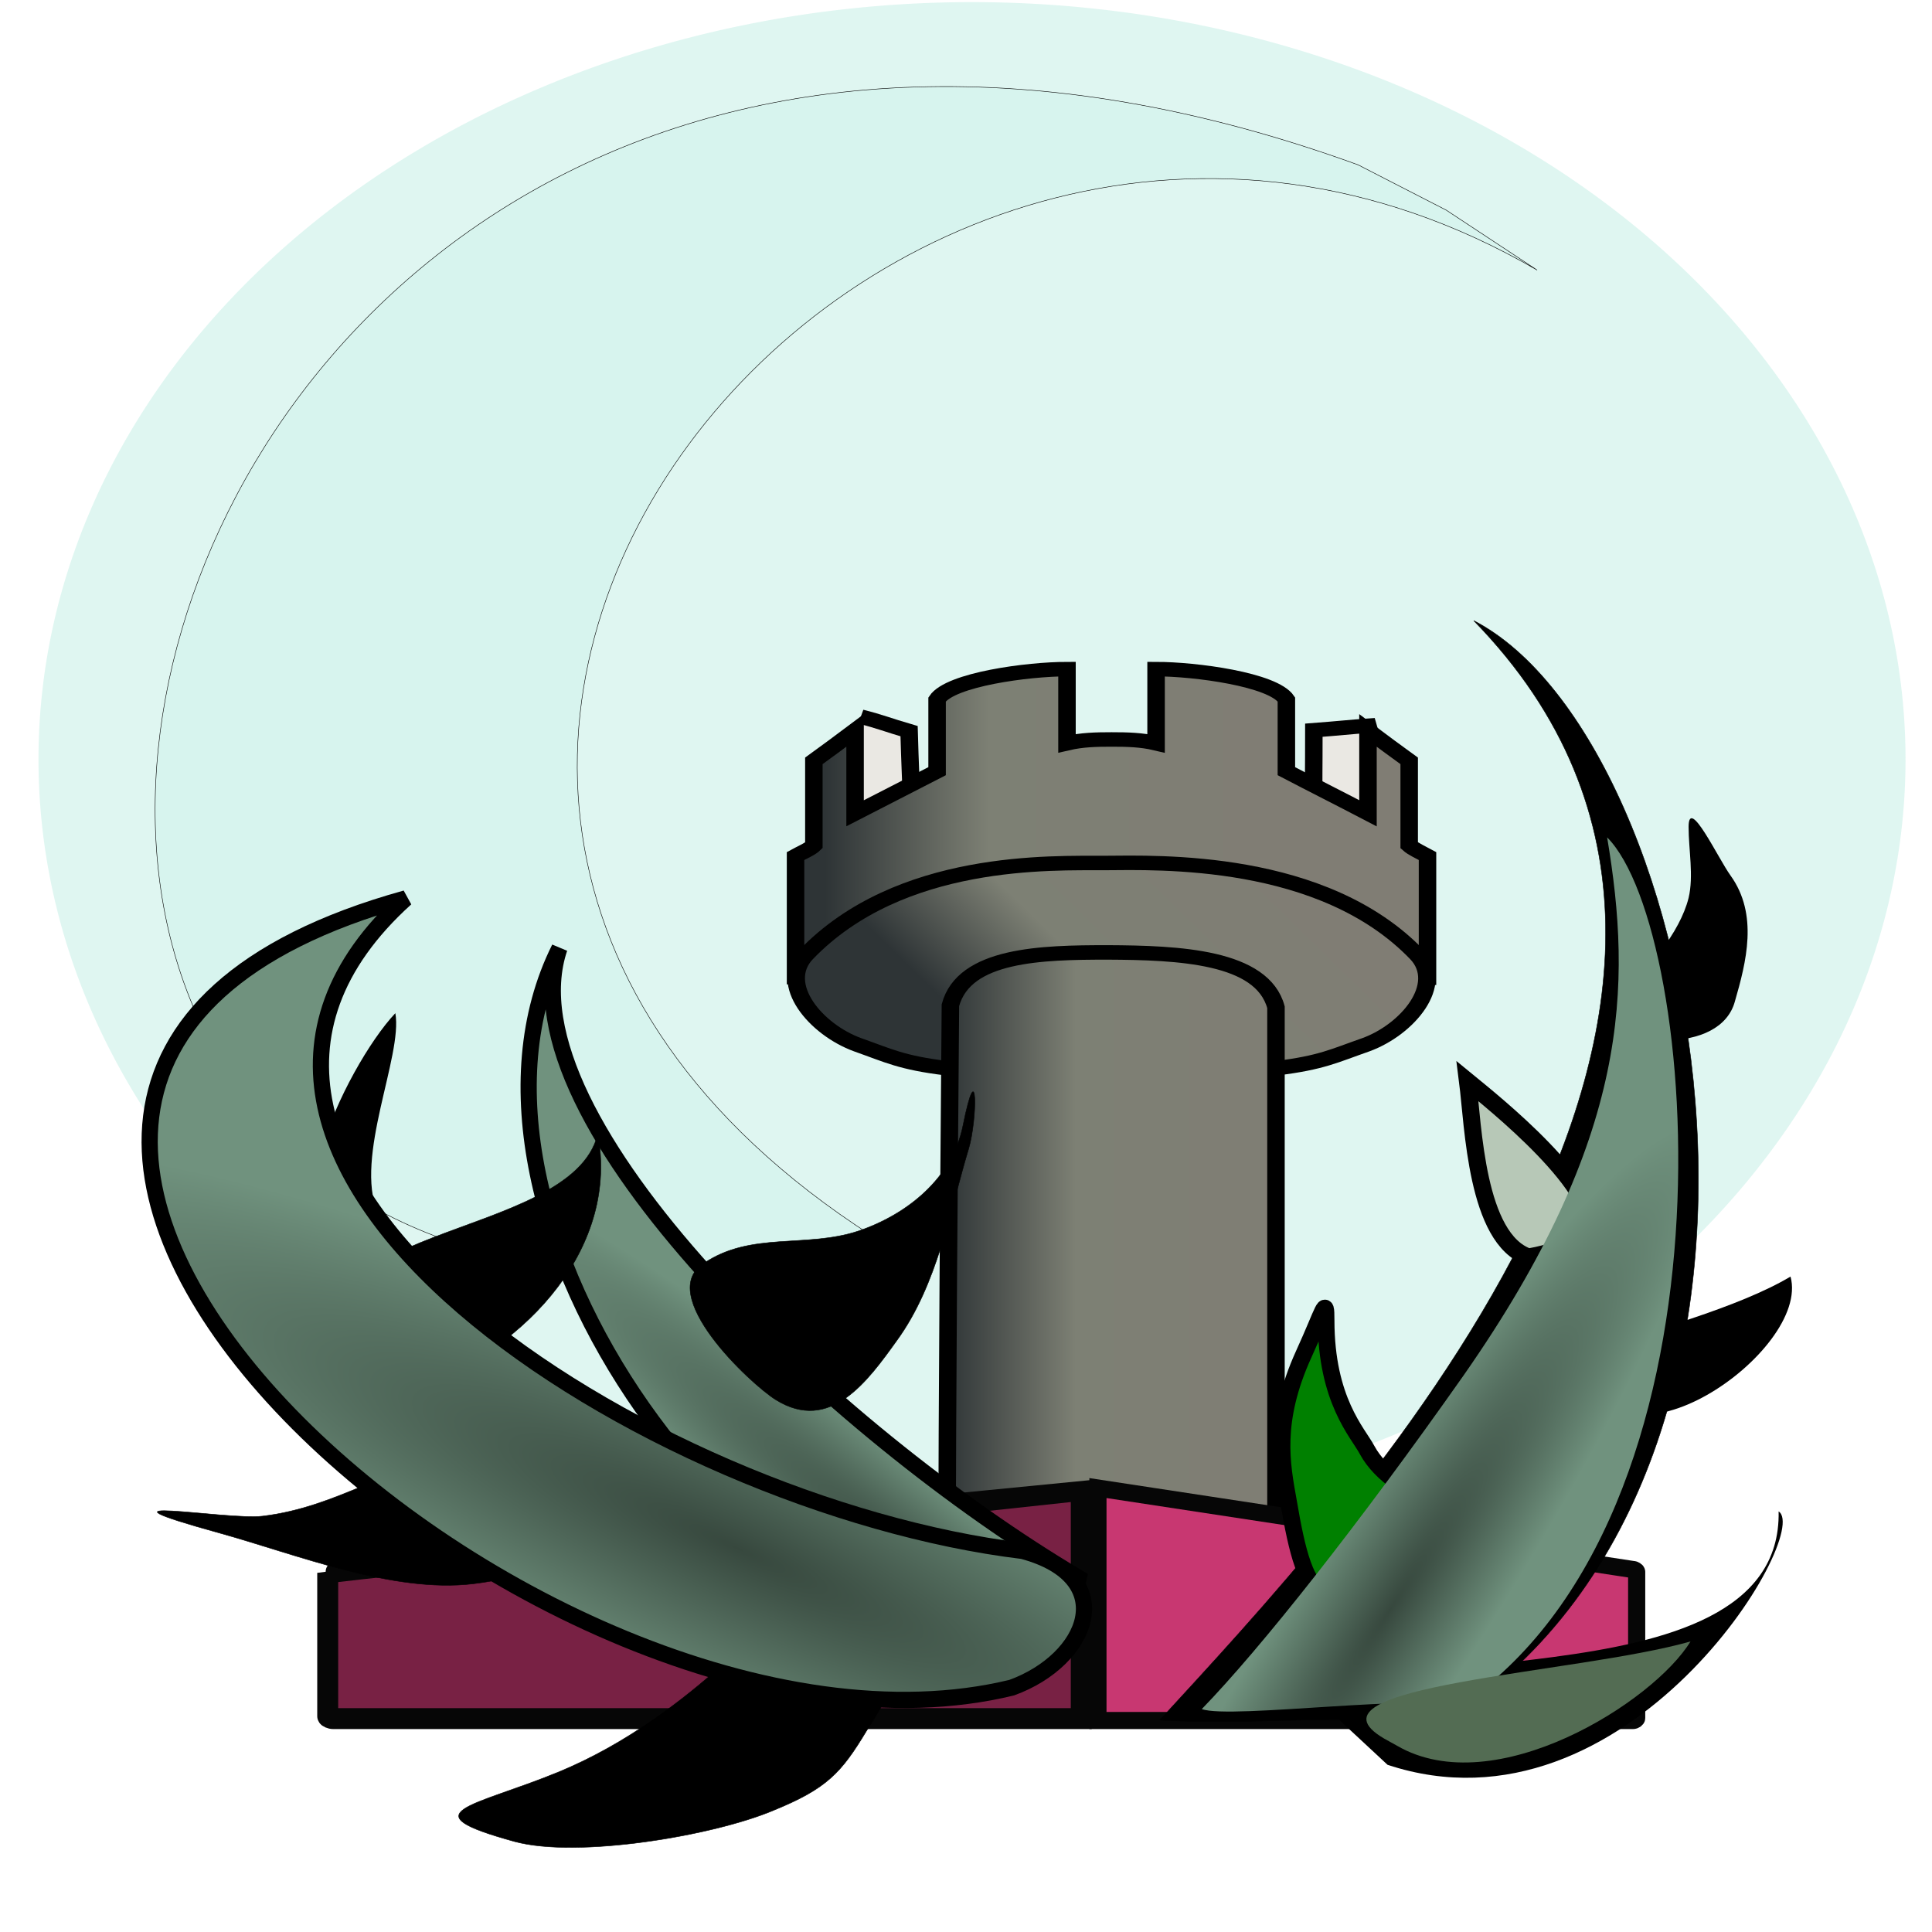 <?xml version="1.0" encoding="UTF-8" standalone="no"?>
<svg
   xmlns:dc="http://purl.org/dc/elements/1.1/"
   xmlns:cc="http://creativecommons.org/ns#"
   xmlns:rdf="http://www.w3.org/1999/02/22-rdf-syntax-ns#"
   xmlns:svg="http://www.w3.org/2000/svg"
   xmlns="http://www.w3.org/2000/svg"
   xmlns:xlink="http://www.w3.org/1999/xlink"
   xmlns:sodipodi="http://sodipodi.sourceforge.net/DTD/sodipodi-0.dtd"
   xmlns:inkscape="http://www.inkscape.org/namespaces/inkscape"
   width="48"
   height="48"
   viewBox="0 0 1.518 4.056"
   id="svg2464"
   sodipodi:version="0.32"
   inkscape:version="0.46"
   sodipodi:docname="7_tentacles_kasia.svg"
   inkscape:output_extension="org.inkscape.output.svg.inkscape"
   version="1.0"
   inkscape:export-filename="/tmp/a.png"
   inkscape:export-xdpi="480"
   inkscape:export-ydpi="480">
  <defs
     id="defs2499">
    <linearGradient
       id="linearGradient3216">
      <stop
         style="stop-color:#37483e;stop-opacity:1;"
         offset="0"
         id="stop3218" />
      <stop
         style="stop-color:#70927e;stop-opacity:1;"
         offset="1"
         id="stop3220" />
    </linearGradient>
    <linearGradient
       id="linearGradient4771">
      <stop
         style="stop-color:#555753;stop-opacity:1;"
         offset="0"
         id="stop4773" />
      <stop
         style="stop-color:#000000;stop-opacity:1;"
         offset="1"
         id="stop4775" />
    </linearGradient>
    <linearGradient
       id="linearGradient3167">
      <stop
         style="stop-color:#2e3436;stop-opacity:1;"
         offset="0"
         id="stop3169" />
      <stop
         id="stop3175"
         offset="0.061"
         style="stop-color:#2e3436;stop-opacity:1;" />
      <stop
         style="stop-color:#7d8074;stop-opacity:1;"
         offset="0.407"
         id="stop3177" />
      <stop
         style="stop-color:#807d74;stop-opacity:1;"
         offset="1"
         id="stop3171" />
    </linearGradient>
    <inkscape:perspective
       sodipodi:type="inkscape:persp3d"
       inkscape:vp_x="0 : 2.0280001 : 1"
       inkscape:vp_y="0 : 1000 : 0"
       inkscape:vp_z="1.5176402 : 2.0280001 : 1"
       inkscape:persp3d-origin="0.75882012 : 1.3520001 : 1"
       id="perspective2503" />
    <inkscape:perspective
       id="perspective3404"
       inkscape:persp3d-origin="1.4805682 : 0.38136911 : 1"
       inkscape:vp_z="2.9611363 : 0.57205367 : 1"
       inkscape:vp_y="0 : 1000 : 0"
       inkscape:vp_x="0 : 0.57205367 : 1"
       sodipodi:type="inkscape:persp3d" />
    <linearGradient
       inkscape:collect="always"
       xlink:href="#linearGradient3167"
       id="linearGradient3185"
       x1="-0.638"
       y1="4.092"
       x2="0.077"
       y2="3.486"
       gradientUnits="userSpaceOnUse" />
    <linearGradient
       inkscape:collect="always"
       xlink:href="#linearGradient3167"
       id="linearGradient3211"
       x1="-0.779"
       y1="3.738"
       x2="0.361"
       y2="3.738"
       gradientUnits="userSpaceOnUse" />
    <linearGradient
       inkscape:collect="always"
       xlink:href="#linearGradient3167"
       id="linearGradient3200"
       x1="-0.478"
       y1="4.843"
       x2="0.438"
       y2="4.843"
       gradientUnits="userSpaceOnUse" />
    <radialGradient
       inkscape:collect="always"
       xlink:href="#linearGradient3216"
       id="radialGradient4815"
       gradientUnits="userSpaceOnUse"
       gradientTransform="matrix(-1.691,-0.79,0.154,-0.33,0.396,4.772)"
       cx="0.457"
       cy="3.514"
       fx="0.457"
       fy="3.514"
       r="0.981" />
    <radialGradient
       inkscape:collect="always"
       xlink:href="#linearGradient3216"
       id="radialGradient4836"
       gradientUnits="userSpaceOnUse"
       gradientTransform="matrix(0.192,-0.224,1.8,1.54,-5.354,-1.526)"
       cx="0.825"
       cy="3.317"
       fx="0.825"
       fy="3.317"
       r="0.577" />
    <radialGradient
       inkscape:collect="always"
       xlink:href="#linearGradient3216"
       id="radialGradient3222"
       cx="1.585"
       cy="3.063"
       fx="1.585"
       fy="3.063"
       r="0.5"
       gradientTransform="matrix(0.325,0.211,-1.298,1.999,5.113,-3.084)"
       gradientUnits="userSpaceOnUse" />
  </defs>
  <sodipodi:namedview
     inkscape:window-height="705"
     inkscape:window-width="1020"
     inkscape:pageshadow="2"
     inkscape:pageopacity="0.0"
     guidetolerance="10.0"
     gridtolerance="10.0"
     objecttolerance="10.0"
     borderopacity="0.773"
     bordercolor="#d8d8d8"
     pagecolor="#ffffff"
     id="base"
     showgrid="false"
     inkscape:zoom="5.7231219"
     inkscape:cx="30.882255"
     inkscape:cy="12.808458"
     inkscape:window-x="4"
     inkscape:window-y="63"
     inkscape:current-layer="svg2464"
     inkscape:showpageshadow="false"
     showborder="true"
     borderlayer="false" />
  <title
     id="title2466">coubre de bezier : Curve</title>
  <desc
     id="desc2468">Un trace dessinant une courbe de type bezie issue de blender</desc>
  <path
     sodipodi:type="arc"
     style="opacity:0.786;fill:#d7f4ee;fill-opacity:1;stroke:none;stroke-width:0.01;stroke-miterlimit:4;stroke-dasharray:none;stroke-opacity:1"
     id="path3426"
     sodipodi:cx="-6.5869765"
     sodipodi:cy="-2.4866824"
     sodipodi:rx="2.1211436"
     sodipodi:ry="1.9269544"
     d="M -4.466,-2.487 A 2.121,1.927 0 1 1 -8.708,-2.487 A 2.121,1.927 0 1 1 -4.466,-2.487 z"
     transform="matrix(0.924,0,0,0.825,6.858,3.646)"
     inkscape:export-filename="C:\Documents and Settings\Admin\Pulpit\ico.png"
     inkscape:export-xdpi="52"
     inkscape:export-ydpi="52" />
  <path
     style="fill:#d7f4ee;fill-rule:evenodd;stroke:#000000;stroke-width:0.001;stroke-linecap:butt;stroke-linejoin:miter;stroke-miterlimit:4;stroke-dasharray:none;stroke-opacity:1"
     d="M 1.582,0.346 C -1.143,-0.643 -1.95,3.179 0.599,2.618 C -0.966,1.659 0.585,-0.232 1.958,0.567 L 1.767,0.441 L 1.582,0.346 z"
     id="path3409"
     sodipodi:nodetypes="ccccc"
     inkscape:export-filename="C:\Documents and Settings\Admin\Pulpit\ico.png"
     inkscape:export-xdpi="52"
     inkscape:export-ydpi="52" />
  <path
     style="fill:#000000;fill-opacity:1;fill-rule:evenodd;stroke:#060606;stroke-width:0.037;stroke-miterlimit:4;stroke-dasharray:none;stroke-opacity:1"
     d="M 0.971,3.609 L 0.971,3.108 C 0.967,3.108 -0.089,3.287 -0.089,3.289 L -0.089,3.604 C -0.089,3.606 -0.084,3.609 -0.08,3.609 L 0.971,3.609 z"
     id="path3407"
     inkscape:export-filename="C:\Documents and Settings\Admin\Pulpit\ico.png"
     inkscape:export-xdpi="52.260239"
     inkscape:export-ydpi="52.260239" />
  <g
     id="g2474"
     transform="matrix(1.13,0,0,1.13,7.025,3.756)">
    <path
       d="M -0.415,7.336 C -0.415,6.79 -0.415,6.483 -0.415,5.936"
       id="path2476" />
  </g>
  <g
     transform="matrix(1.708,0,0,1.388,2.274,-2.732)"
     id="g2503"
     style="fill:#000000;fill-opacity:1"
     inkscape:export-filename="C:\Documents and Settings\Admin\Pulpit\ico.png"
     inkscape:export-xdpi="52.260239"
     inkscape:export-ydpi="52.260239" />
  <g
     transform="matrix(0.874,0,0,0.724,1.094,-0.999)"
     id="g2486"
     inkscape:export-filename="C:\Documents and Settings\Admin\Pulpit\ico.png"
     inkscape:export-xdpi="52.260239"
     inkscape:export-ydpi="52.260239">
    <path
       d="M -0.688,3.757 C -0.688,3.738 -0.515,3.698 -0.515,3.679 C -0.515,3.66 -0.518,3.591 -0.52,3.5 C -0.571,3.482 -0.59,3.472 -0.636,3.458"
       id="path2488"
       style="fill:#eae8e3;fill-opacity:1;stroke:#000000;stroke-width:0.042;stroke-miterlimit:4;stroke-dasharray:none;stroke-opacity:1"
       sodipodi:nodetypes="cscc" />
  </g>
  <g
     id="g2490"
     transform="matrix(1.13,0,0,1.13,7.025,3.756)">
    <path
       d="M 0.375,7.336 C 0.375,6.79 0.375,6.483 0.375,5.936"
       id="path2492" />
  </g>
  <g
     transform="matrix(0.874,0,0,0.724,1.082,-0.98)"
     id="g2494"
     inkscape:export-filename="C:\Documents and Settings\Admin\Pulpit\ico.png"
     inkscape:export-xdpi="52.260239"
     inkscape:export-ydpi="52.260239">
    <path
       d="M 0.596,3.458 C 0.66,3.722 0.652,3.772 0.617,3.802 C 0.621,3.704 0.467,3.674 0.466,3.654 C 0.465,3.616 0.466,3.596 0.466,3.471 C 0.521,3.466 0.559,3.461 0.596,3.458 z"
       id="path2496"
       style="fill:#eae8e3;fill-opacity:1;stroke:#000000;stroke-width:0.042;stroke-miterlimit:4;stroke-dasharray:none;stroke-opacity:1"
       sodipodi:nodetypes="ccscc" />
  </g>
  <g
     transform="matrix(0.874,0,0,0.724,1.082,-0.97)"
     id="g2482"
     style="fill-opacity:1"
     inkscape:export-filename="C:\Documents and Settings\Admin\Pulpit\ico.png"
     inkscape:export-xdpi="52.260239"
     inkscape:export-ydpi="52.260239">
    <path
       d="M 0.739,4.196 C 0.739,4.096 0.739,3.922 0.739,3.822 C 0.724,3.812 0.705,3.802 0.695,3.791 C 0.695,3.71 0.695,3.628 0.695,3.546 C 0.662,3.517 0.629,3.488 0.596,3.458 C 0.596,3.538 0.596,3.618 0.596,3.698 C 0.531,3.657 0.465,3.617 0.4,3.576 C 0.4,3.507 0.4,3.424 0.4,3.368 C 0.368,3.31 0.181,3.28 0.087,3.28 C 0.087,3.352 0.087,3.423 0.087,3.495 C 0.052,3.485 0.018,3.484 -0.02,3.484 C -0.058,3.484 -0.091,3.485 -0.127,3.495 C -0.127,3.423 -0.127,3.352 -0.127,3.28 C -0.221,3.28 -0.407,3.31 -0.439,3.368 C -0.439,3.424 -0.439,3.507 -0.439,3.576 C -0.505,3.617 -0.57,3.657 -0.636,3.698 C -0.636,3.618 -0.636,3.538 -0.636,3.458 C -0.669,3.488 -0.702,3.517 -0.735,3.546 C -0.735,3.628 -0.735,3.71 -0.735,3.791 C -0.744,3.802 -0.764,3.812 -0.779,3.822 C -0.779,3.922 -0.779,4.094 -0.779,4.194"
       id="path2484"
       style="fill:url(#linearGradient3211);fill-opacity:1;stroke:#000000;stroke-width:0.042;stroke-linejoin:miter;stroke-miterlimit:4;stroke-dasharray:none;stroke-opacity:1"
       sodipodi:nodetypes="csscccccccscccccccssc" />
  </g>
  <g
     transform="matrix(0.874,0,0,0.724,1.082,-0.98)"
     id="g2478"
     style="fill-opacity:1"
     inkscape:export-filename="C:\Documents and Settings\Admin\Pulpit\ico.png"
     inkscape:export-xdpi="52.260239"
     inkscape:export-ydpi="52.260239">
    <path
       d="M 0.377,4.451 C 0.485,4.435 0.515,4.415 0.591,4.383 C 0.691,4.339 0.782,4.208 0.714,4.122 C 0.488,3.838 0.092,3.855 -0.037,3.856 C -0.161,3.857 -0.528,3.838 -0.754,4.122 C -0.822,4.208 -0.73,4.339 -0.63,4.383 C -0.555,4.415 -0.525,4.435 -0.417,4.451"
       id="path2480"
       style="fill:url(#linearGradient3185);fill-opacity:1;stroke:#000000;stroke-width:0.042;stroke-miterlimit:4;stroke-dasharray:none;stroke-opacity:1" />
  </g>
  <g
     transform="matrix(0.874,0,0,0.724,1.082,-0.932)"
     id="g2470"
     style="fill-opacity:1"
     inkscape:export-filename="C:\Documents and Settings\Admin\Pulpit\ico.png"
     inkscape:export-xdpi="52.260239"
     inkscape:export-ydpi="52.260239">
    <path
       d="M 0.375,5.87 C 0.375,5.312 0.375,4.684 0.375,4.208 C 0.342,4.06 0.141,4.05 -0.029,4.049 C -0.188,4.049 -0.374,4.054 -0.407,4.202 C -0.41,4.68 -0.415,5.312 -0.415,5.87"
       id="path2472"
       style="fill:url(#linearGradient3200);fill-opacity:1;stroke:#000000;stroke-width:0.042;stroke-miterlimit:4;stroke-dasharray:none;stroke-opacity:1"
       sodipodi:nodetypes="ccscc" />
  </g>
  <path
     style="fill:#c83771;fill-opacity:1;fill-rule:evenodd;stroke:#060606;stroke-width:0.036;stroke-miterlimit:4;stroke-dasharray:none;stroke-opacity:1"
     d="M 1.036,3.612 L 2.159,3.612 C 2.163,3.612 2.167,3.609 2.167,3.607 L 2.167,3.3 C 2.167,3.298 2.163,3.295 2.159,3.295 L 1.036,3.124 L 1.036,3.612 z"
     id="path3563"
     inkscape:export-filename="C:\Documents and Settings\Admin\Pulpit\ico.png"
     inkscape:export-xdpi="52.260239"
     inkscape:export-ydpi="52.260239" />
  <path
     style="fill:#782144;fill-opacity:1;fill-rule:evenodd;stroke:#060606;stroke-width:0.044;stroke-miterlimit:4;stroke-dasharray:none;stroke-opacity:1"
     d="M 1.001,3.608 L 1.001,3.129 C 0.995,3.129 -0.581,3.3 -0.581,3.302 L -0.581,3.603 C -0.581,3.605 -0.575,3.608 -0.569,3.608 L 1.001,3.608 z"
     id="rect3353"
     inkscape:export-filename="C:\Documents and Settings\Admin\Pulpit\ico.png"
     inkscape:export-xdpi="52.260239"
     inkscape:export-ydpi="52.260239" />
  <path
     style="fill:#000000;fill-rule:evenodd;stroke:#000000;stroke-width:0;stroke-linecap:butt;stroke-linejoin:miter;stroke-miterlimit:4;stroke-dasharray:none;stroke-opacity:1"
     d="M 2.056,2.836 C 2.187,2.799 2.383,2.744 2.49,2.68 C 2.533,2.838 2.119,3.123 2.067,2.868 L 2.056,2.836 L 2.056,2.836 z"
     id="path3300"
     inkscape:export-filename="C:\Documents and Settings\Admin\Pulpit\ico.png"
     inkscape:export-xdpi="52.260239"
     inkscape:export-ydpi="52.260239" />
  <path
     style="fill:#000000;fill-rule:evenodd;stroke:#000000;stroke-width:0.001;stroke-linecap:butt;stroke-linejoin:miter;stroke-miterlimit:4;stroke-dasharray:none;stroke-opacity:1"
     d="M 1.756,3.621 C 2.607,3.09 2.314,1.556 1.825,1.303 C 2.599,2.097 1.544,3.198 1.166,3.611 C 1.362,3.623 1.56,3.596 1.756,3.621 z"
     id="path3302"
     inkscape:export-filename="C:\Documents and Settings\Admin\Pulpit\ico.png"
     inkscape:export-xdpi="52.260239"
     inkscape:export-ydpi="52.260239" />
  <path
     style="fill:#000000;fill-rule:evenodd;stroke:#000000;stroke-width:0;stroke-linecap:butt;stroke-linejoin:miter;stroke-miterlimit:4;stroke-dasharray:none;stroke-opacity:1"
     d="M 2.148,2.062 C 2.187,2.042 2.258,1.958 2.276,1.885 C 2.287,1.839 2.276,1.784 2.276,1.736 C 2.276,1.67 2.338,1.802 2.364,1.838 C 2.423,1.92 2.397,2.02 2.373,2.103 C 2.358,2.157 2.3,2.184 2.227,2.184 C 2.191,2.184 2.155,2.113 2.148,2.096 C 2.145,2.085 2.148,2.073 2.148,2.062 z"
     id="path3308"
     inkscape:export-filename="C:\Documents and Settings\Admin\Pulpit\ico.png"
     inkscape:export-xdpi="52.260239"
     inkscape:export-ydpi="52.260239" />
  <path
     style="fill:#b7c8b7;fill-rule:evenodd;stroke:#000000;stroke-width:0.036;stroke-linecap:butt;stroke-linejoin:miter;stroke-miterlimit:4;stroke-dasharray:none;stroke-opacity:1"
     d="M 2.068,2.596 C 2.102,2.501 1.862,2.311 1.812,2.27 C 1.824,2.364 1.83,2.601 1.94,2.639 C 2.043,2.621 2.015,2.594 2.068,2.596 z"
     id="path3290"
     sodipodi:nodetypes="cccc"
     inkscape:export-filename="C:\Documents and Settings\Admin\Pulpit\ico.png"
     inkscape:export-xdpi="52.260239"
     inkscape:export-ydpi="52.260239" />
  <path
     style="fill:#000000;fill-rule:evenodd;stroke:#000000;stroke-width:0;stroke-linecap:butt;stroke-linejoin:miter;stroke-miterlimit:4;stroke-dasharray:none;stroke-opacity:1"
     d="M 1.644,3.705 C 2.148,3.872 2.537,3.219 2.465,3.173 C 2.474,3.601 1.501,3.414 1.544,3.612 L 1.644,3.705 L 1.644,3.705 z"
     id="path3313"
     inkscape:export-filename="C:\Documents and Settings\Admin\Pulpit\ico.png"
     inkscape:export-xdpi="52.260239"
     inkscape:export-ydpi="52.260239" />
  <path
     style="fill:#008000;fill-rule:evenodd;stroke:#000000;stroke-width:0.035;stroke-linecap:butt;stroke-linejoin:miter;stroke-miterlimit:4;stroke-dasharray:none;stroke-opacity:1"
     d="M 1.74,3.146 C 1.697,3.138 1.63,3.098 1.601,3.044 C 1.582,3.008 1.515,2.94 1.515,2.772 C 1.515,2.719 1.511,2.749 1.468,2.843 C 1.404,2.984 1.422,3.074 1.436,3.152 C 1.454,3.258 1.472,3.333 1.515,3.349 C 1.545,3.361 1.761,3.306 1.74,3.146 z"
     id="path3294"
     sodipodi:nodetypes="csssssc"
     inkscape:export-filename="C:\Documents and Settings\Admin\Pulpit\ico.png"
     inkscape:export-xdpi="52.260239"
     inkscape:export-ydpi="52.260239" />
  <g
     id="g4832"
     transform="translate(-1.0440197e-2,-1.0440197e-2)">
    <path
       inkscape:export-ydpi="52.260239"
       inkscape:export-xdpi="52.260239"
       inkscape:export-filename="C:\Documents and Settings\Admin\Pulpit\ico.png"
       id="path3371"
       d="M 1.006,3.323 C 0.494,3.02 -0.206,2.36 -0.084,2.001 C -0.364,2.561 0.317,3.52 0.95,3.486 L 0.986,3.409 L 1.006,3.323 L 1.006,3.323 z"
       style="fill:url(#radialGradient4836);fill-opacity:1;fill-rule:evenodd;stroke:#000000;stroke-width:0.034;stroke-linecap:butt;stroke-linejoin:miter;stroke-miterlimit:4;stroke-dasharray:none;stroke-opacity:1" />
    <path
       inkscape:export-ydpi="52.260239"
       inkscape:export-xdpi="52.260239"
       inkscape:export-filename="C:\Documents and Settings\Admin\Pulpit\ico.png"
       id="path3379"
       d="M 0.22,2.662 C 0.115,2.727 0.317,2.916 0.37,2.949 C 0.484,3.02 0.563,2.91 0.624,2.825 C 0.71,2.707 0.736,2.551 0.775,2.422 C 0.793,2.362 0.795,2.215 0.763,2.374 C 0.741,2.483 0.647,2.56 0.543,2.595 C 0.434,2.631 0.318,2.596 0.22,2.662 z"
       style="fill:#000000;fill-rule:evenodd;stroke:#000000;stroke-width:0.001;stroke-linecap:butt;stroke-linejoin:miter;stroke-miterlimit:4;stroke-dasharray:none;stroke-opacity:1" />
  </g>
  <g
     id="g4825"
     transform="translate(0.115,0)">
    <path
       inkscape:export-ydpi="52.260239"
       inkscape:export-xdpi="52.260239"
       inkscape:export-filename="C:\Documents and Settings\Admin\Pulpit\ico.png"
       id="path3373"
       d="M -0.591,2.546 C -0.641,2.429 -0.538,2.217 -0.554,2.127 C -0.66,2.239 -0.846,2.634 -0.591,2.546 L -0.591,2.546 z"
       style="fill:#000000;fill-rule:evenodd;stroke:#000000;stroke-width:0;stroke-linecap:butt;stroke-linejoin:miter;stroke-miterlimit:4;stroke-dasharray:none;stroke-opacity:1" />
    <path
       inkscape:export-ydpi="52.260239"
       inkscape:export-xdpi="52.260239"
       inkscape:export-filename="C:\Documents and Settings\Admin\Pulpit\ico.png"
       id="path3375"
       d="M 0.249,3.39 C 0.267,3.347 0.075,3.602 -0.211,3.72 C -0.391,3.794 -0.529,3.804 -0.304,3.866 C -0.172,3.902 0.113,3.854 0.239,3.801 C 0.352,3.755 0.382,3.722 0.435,3.634 C 0.444,3.62 0.453,3.606 0.461,3.592 C 0.499,3.529 0.514,3.47 0.425,3.446 C 0.343,3.423 0.277,3.474 0.249,3.39 z"
       style="fill:#000000;fill-rule:evenodd;stroke:#000000;stroke-width:0.001;stroke-linecap:butt;stroke-linejoin:miter;stroke-miterlimit:4;stroke-dasharray:none;stroke-opacity:1" />
    <path
       inkscape:export-ydpi="52.260239"
       inkscape:export-xdpi="52.260239"
       inkscape:export-filename="C:\Documents and Settings\Admin\Pulpit\ico.png"
       id="path3377"
       d="M -0.128,3.246 C -0.191,3.272 -0.28,3.312 -0.391,3.325 C -0.559,3.345 -0.763,3.263 -0.921,3.219 C -1.232,3.133 -0.909,3.192 -0.833,3.183 C -0.673,3.164 -0.563,3.073 -0.417,3.055 C -0.307,3.042 -0.207,3.139 -0.182,3.201 C -0.174,3.221 -0.146,3.231 -0.128,3.246 z"
       style="fill:#000000;fill-rule:evenodd;stroke:#000000;stroke-width:0.001;stroke-linecap:butt;stroke-linejoin:miter;stroke-miterlimit:4;stroke-dasharray:none;stroke-opacity:1" />
    <path
       inkscape:export-ydpi="52.260239"
       inkscape:export-xdpi="52.260239"
       inkscape:export-filename="C:\Documents and Settings\Admin\Pulpit\ico.png"
       id="path3381"
       d="M -0.52,2.92 C -0.265,2.827 -0.086,2.61 -0.129,2.381 C -0.185,2.612 -0.828,2.566 -0.636,2.872 L -0.582,2.896 L -0.52,2.92 L -0.52,2.92 z"
       style="fill:#000000;fill-rule:evenodd;stroke:#000000;stroke-width:0.001;stroke-linecap:butt;stroke-linejoin:miter;stroke-miterlimit:4;stroke-dasharray:none;stroke-opacity:1" />
    <path
       inkscape:export-ydpi="52.260239"
       inkscape:export-xdpi="52.260239"
       inkscape:export-filename="C:\Documents and Settings\Admin\Pulpit\ico.png"
       id="path3384"
       d="M 0.763,3.256 C -0.021,3.161 -1.151,2.445 -0.532,1.886 C -1.942,2.277 -0.245,3.783 0.74,3.543 C 0.9,3.485 0.971,3.312 0.763,3.256 z"
       style="fill:url(#radialGradient4815);fill-opacity:1;fill-rule:evenodd;stroke:#000000;stroke-width:0.034;stroke-linecap:butt;stroke-linejoin:miter;stroke-miterlimit:4;stroke-dasharray:none;stroke-opacity:1" />
  </g>
  <path
     style="fill:none;fill-rule:evenodd;stroke:#000000;stroke-width:1px;stroke-linecap:butt;stroke-linejoin:miter;stroke-opacity:1"
     d="M 3.243,7.887 C 3.243,7.887 3.243,7.887 3.243,7.887 z"
     id="path3386" />
  <path
     sodipodi:nodetypes="ccscc"
     style="fill:url(#radialGradient3222);fill-rule:evenodd;stroke:#000000;stroke-width:0;stroke-linecap:butt;stroke-linejoin:miter;stroke-miterlimit:4;stroke-dasharray:none;stroke-opacity:1;fill-opacity:1"
     d="M 1.791,3.585 C 2.399,3.182 2.299,1.952 2.105,1.758 C 2.157,2.069 2.154,2.386 1.804,2.887 C 1.581,3.204 1.378,3.46 1.254,3.588 C 1.314,3.61 1.733,3.553 1.791,3.585 z"
     id="path2513"
     inkscape:export-filename="C:\Documents and Settings\Admin\Pulpit\ico.png"
     inkscape:export-xdpi="52.260239"
     inkscape:export-ydpi="52.260239" />
  <path
     style="fill:#536c53;fill-rule:evenodd;stroke:#000000;stroke-width:0;stroke-linecap:butt;stroke-linejoin:miter;stroke-miterlimit:4;stroke-dasharray:none;stroke-opacity:1"
     d="M 1.664,3.665 C 1.869,3.784 2.203,3.573 2.28,3.446 C 2.042,3.514 1.445,3.538 1.637,3.65 L 1.664,3.665 z"
     id="path3310"
     inkscape:export-filename="C:\Documents and Settings\Admin\Pulpit\ico.png"
     inkscape:export-xdpi="52.260239"
     inkscape:export-ydpi="52.260239"
     sodipodi:nodetypes="ccss" />
</svg>
